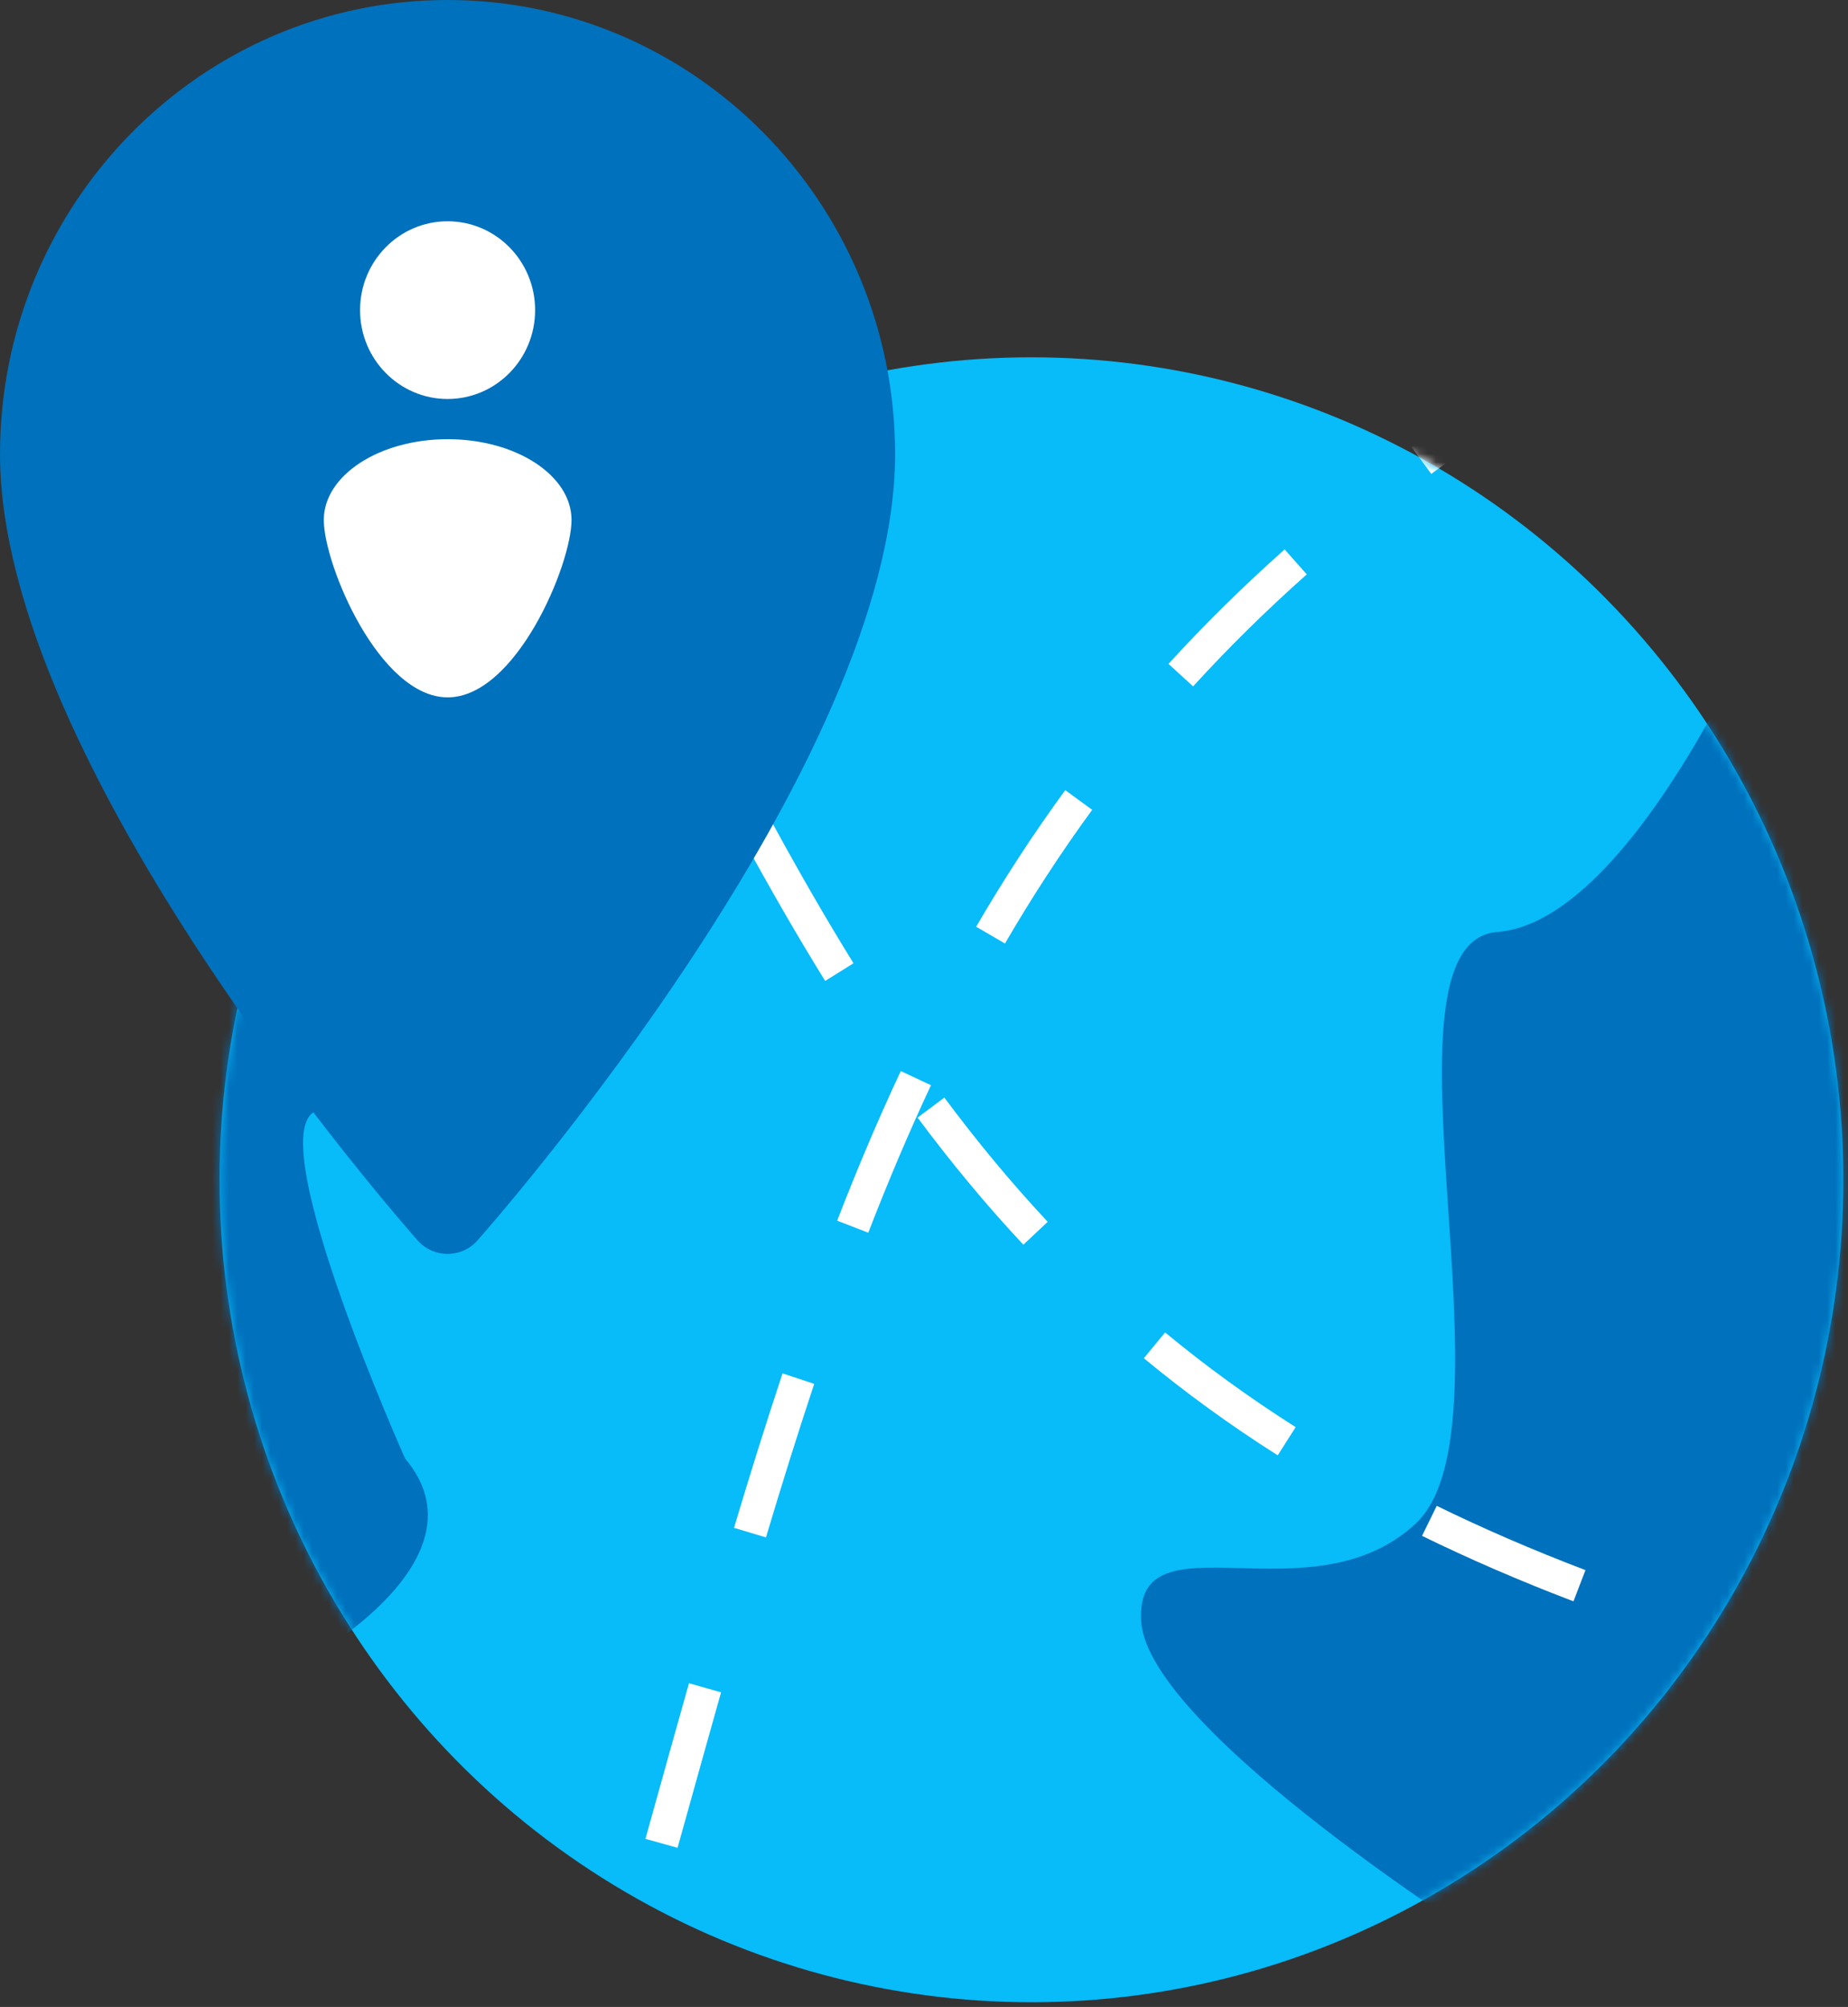 <svg width="222" height="241" viewBox="0 0 222 241" fill="none" xmlns="http://www.w3.org/2000/svg">
<rect x="0" y="0" width="222" height="241" fill="#333333" stroke="none"/>
<ellipse cx="123.906" cy="141.669" rx="97.535" ry="98.763" fill="#08BBF9"/>
<mask id="mask0" mask-type="alpha" maskUnits="userSpaceOnUse" x="26" y="42" width="196" height="199">
<ellipse cx="123.906" cy="141.669" rx="97.535" ry="98.763" fill="#44C4F0"/>
</mask>
<g mask="url(#mask0)">
<path fill-rule="evenodd" clip-rule="evenodd" d="M213.15 32.152C210.211 33.616 207.352 35.091 204.568 36.576L202.681 33.041C205.499 31.537 208.392 30.046 211.362 28.565L213.15 32.152ZM187.867 46.172C182.202 49.685 176.903 53.261 171.938 56.909L169.566 53.679C174.62 49.966 180.006 46.331 185.755 42.766L187.867 46.172ZM156.984 68.972C152.059 73.346 147.524 77.826 143.327 82.422L140.368 79.72C144.66 75.02 149.295 70.442 154.322 65.976L156.984 68.972ZM131.204 97.246C127.408 102.441 123.936 107.787 120.727 113.298L117.264 111.282C120.539 105.657 124.086 100.195 127.968 94.882L131.204 97.246ZM111.839 130.315C109.155 136.04 106.662 141.94 104.305 148.028L100.568 146.581C102.954 140.42 105.482 134.434 108.211 128.614L111.839 130.315ZM97.81 166.18C95.825 172.151 93.908 178.292 92.015 184.615L88.176 183.466C90.078 177.115 92.007 170.934 94.008 164.916L97.81 166.18ZM82.049 219.546C81.832 220.324 81.614 221.105 81.396 221.889L77.536 220.813C77.754 220.029 77.972 219.248 78.189 218.469C79.741 212.903 81.259 207.456 82.767 202.126L86.623 203.217C85.118 208.539 83.601 213.979 82.049 219.546ZM76.151 240.563C75.277 243.637 74.386 246.747 73.474 249.894L69.625 248.779C70.534 245.64 71.424 242.536 72.296 239.467L76.151 240.563Z" fill="white"/>
<path d="M179.864 111.918C195.4 110.729 210.444 76.298 210.444 76.298L230.031 111.918L210.444 226.668L179.864 234.157C179.864 234.157 137.892 207.847 137.092 194.692C136.293 181.537 157.479 194.692 170.07 182.954C182.662 171.216 164.328 113.106 179.864 111.918Z" fill="#0071BC"/>
<path fill-rule="evenodd" clip-rule="evenodd" d="M218.357 197.485C215.136 196.62 212.004 195.73 208.956 194.813L207.791 198.654C210.878 199.583 214.049 200.484 217.307 201.358L218.357 197.485ZM190.46 188.544C184.096 186.118 178.158 183.545 172.597 180.824L170.828 184.429C176.504 187.205 182.553 189.826 189.022 192.292L190.46 188.544ZM155.646 171.373C150.002 167.791 144.801 164.001 139.965 160.001L137.408 163.096C142.373 167.204 147.709 171.092 153.493 174.762L155.646 171.373ZM125.861 146.718C121.441 141.994 117.333 137.023 113.444 131.799L110.23 134.204C114.199 139.535 118.402 144.623 122.934 149.466L125.861 146.718ZM102.531 115.669C99.18 110.261 95.944 104.623 92.743 98.75L89.226 100.681C92.454 106.604 95.728 112.308 99.126 117.793L102.531 115.669ZM83.657 81.387C80.786 75.72 77.886 69.867 74.897 63.82L71.306 65.61C74.295 71.657 77.204 77.526 80.085 83.213L83.657 81.387ZM66.156 46.188C64.708 43.293 63.232 40.358 61.722 37.384L58.151 39.212C59.657 42.177 61.129 45.104 62.573 47.994L66.156 46.188Z" fill="white"/>
<path d="M48.668 175.153C58.881 187.2 37.107 199.154 37.107 199.154L21.251 182.592L15.361 116.973L30.99 108.346C30.99 108.346 57.733 116.502 60.073 123.572C62.412 130.643 43.581 129.825 37.663 133.565C31.745 137.304 48.668 175.153 48.668 175.153Z" fill="#0071BC"/>
</g>
<path d="M53.764 0C24.119 0 0 24.463 0 54.531C0 91.848 48.114 146.63 50.162 148.944C52.086 151.117 55.446 151.113 57.366 148.944C59.415 146.63 107.529 91.848 107.529 54.531C107.528 24.463 83.41 0 53.764 0Z" fill="#0071BC"/>
<ellipse cx="53.769" cy="37.241" rx="10.515" ry="10.669" fill="white"/>
<path d="M68.657 62.438C68.657 67.793 61.995 83.74 53.778 83.74C45.56 83.74 38.898 67.793 38.898 62.438C38.898 57.082 45.56 52.74 53.778 52.74C61.995 52.74 68.657 57.082 68.657 62.438Z" fill="white"/>
</svg>
